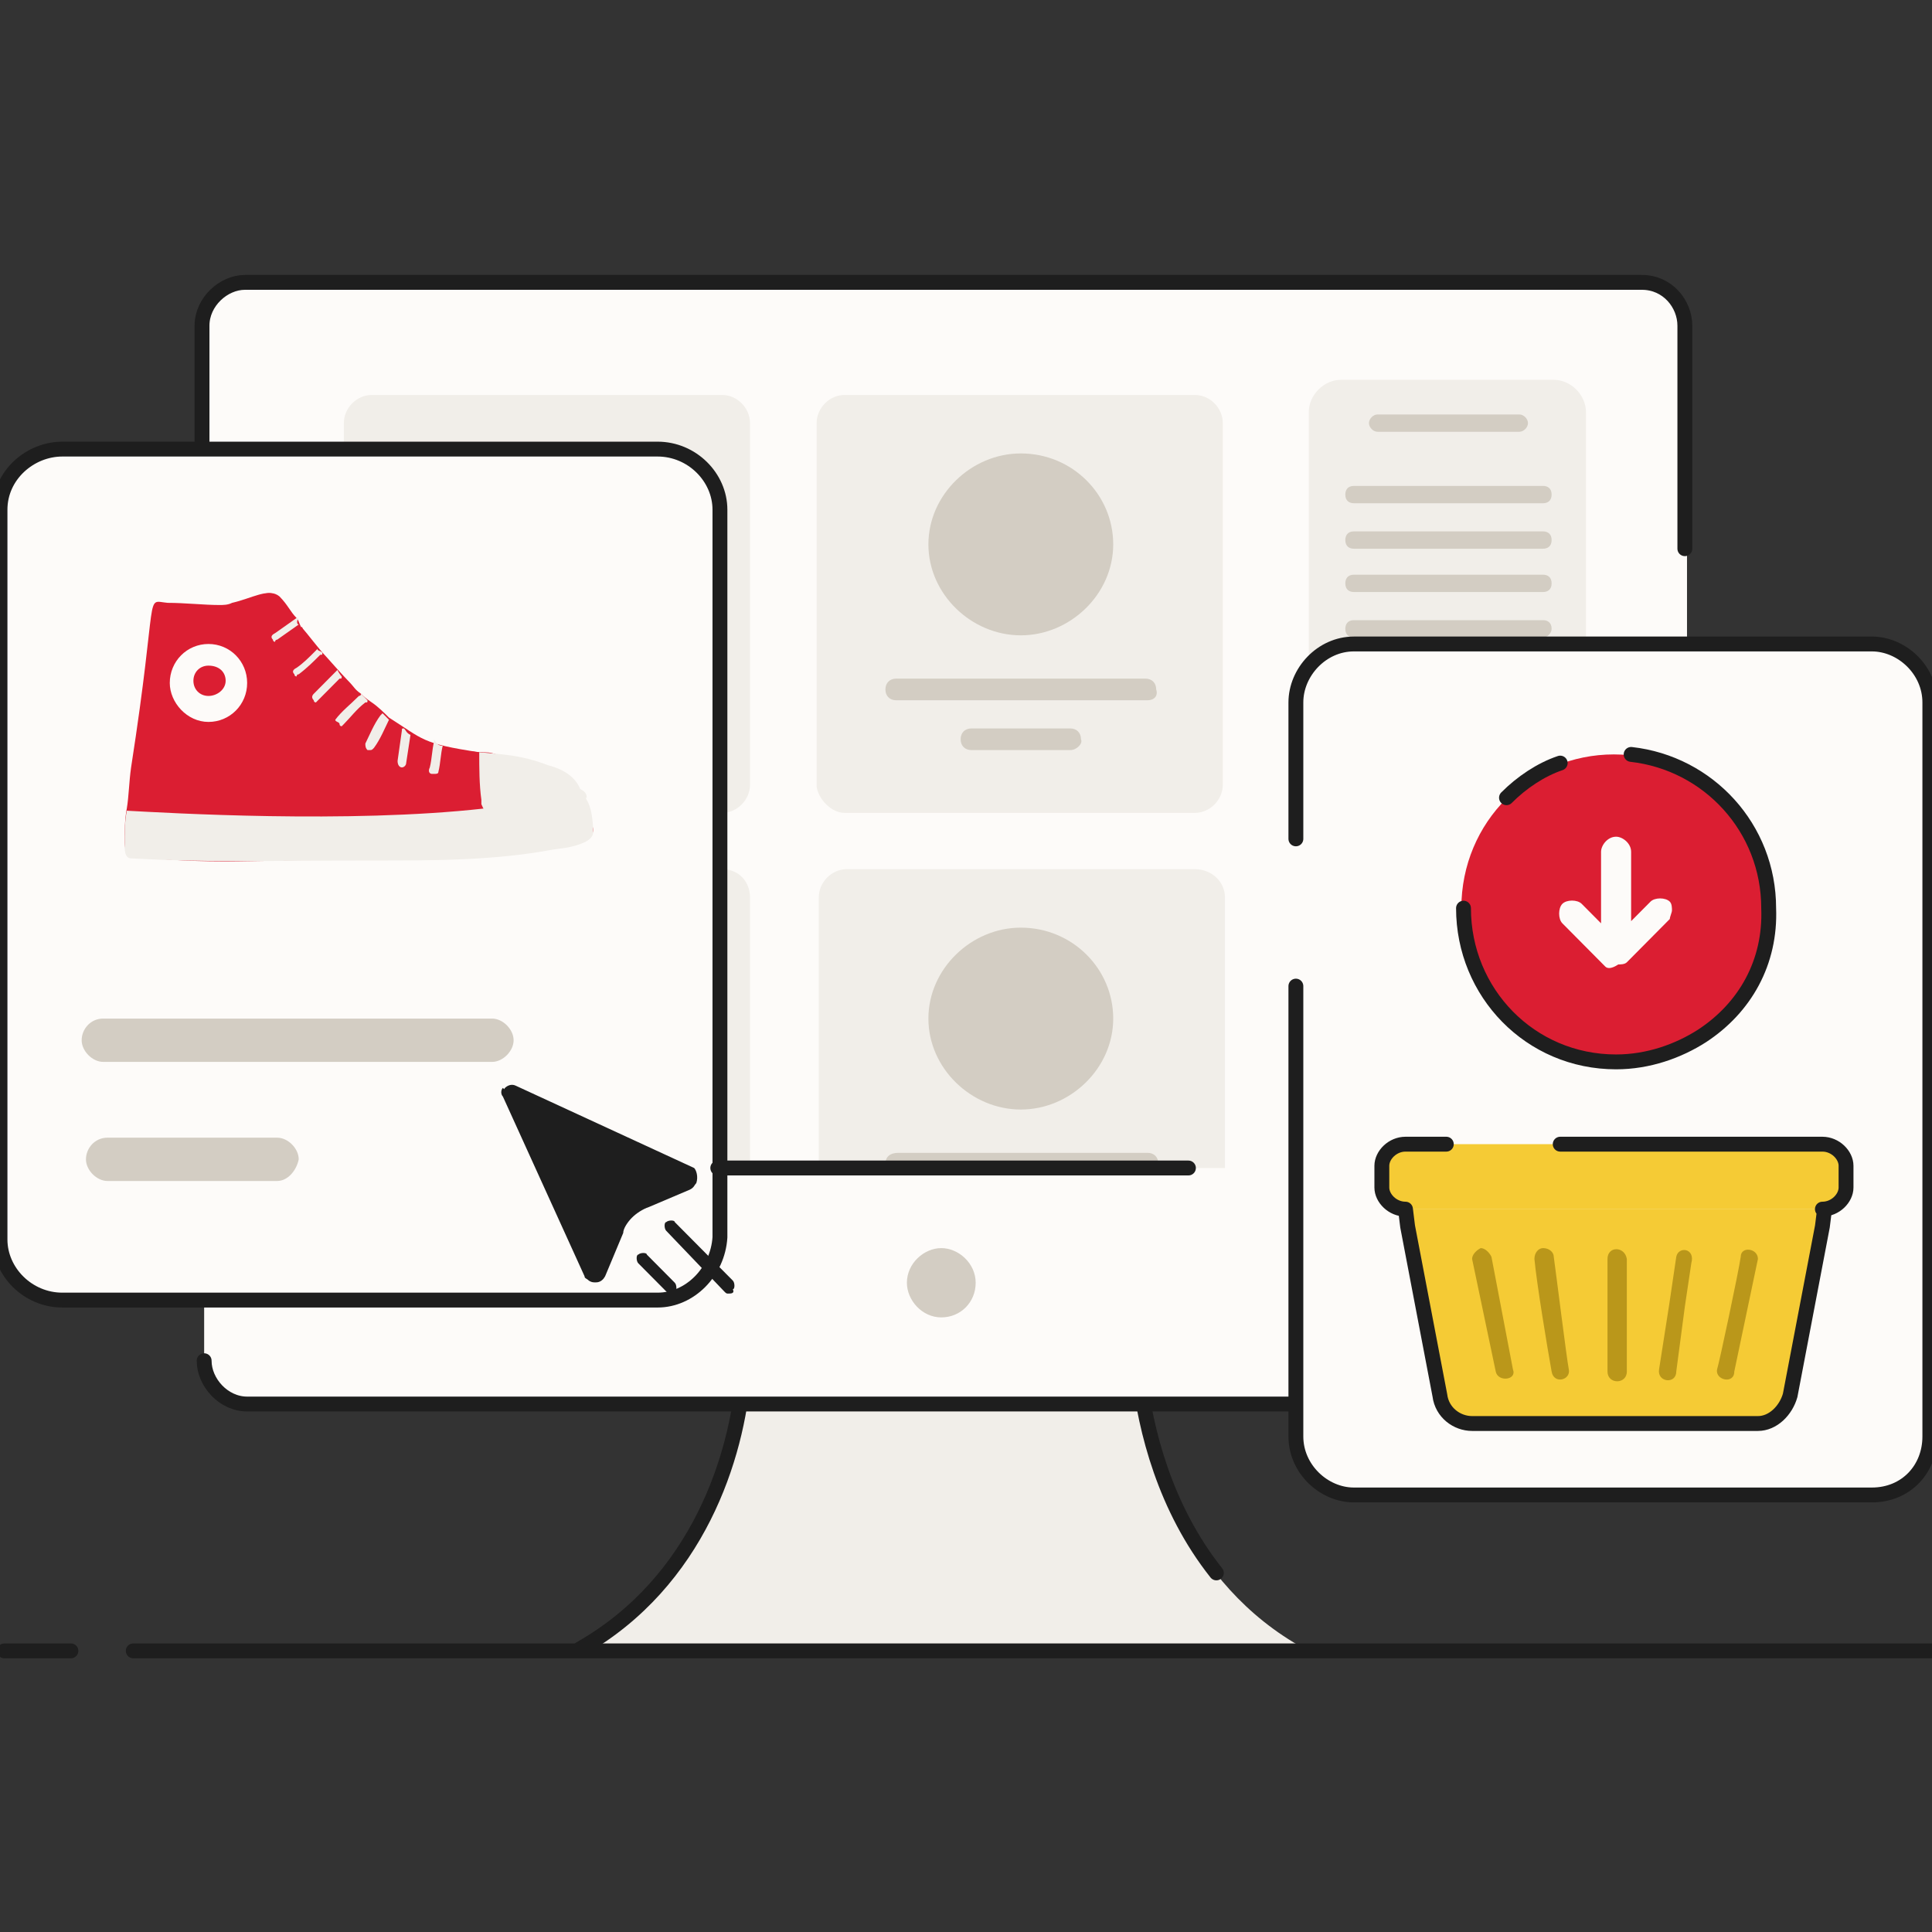 <svg width="130" height="130" viewBox="0 0 130 130" fill="none" xmlns="http://www.w3.org/2000/svg">
<rect x="0" y="0" width="130" height="130" fill="#333333" stroke="none"/>
<g clip-path="url(#clip0)">
<path d="M87.775 110.938C79.822 111.083 70.134 110.938 63.337 110.792C56.685 110.938 46.997 111.083 38.899 110.938C46.852 106.421 49.455 97.97 49.889 92.434H76.496C77.219 97.97 79.822 106.567 87.775 110.938Z" fill="#F1EEE9"/>
<path d="M39.044 110.938C46.997 106.421 49.6 97.97 50.033 92.434H76.641C77.075 96.222 78.376 101.467 81.847 105.838" stroke="#1E1E1E" stroke-miterlimit="10" stroke-linecap="round" stroke-linejoin="round"/>
<path d="M113.515 21.914V91.559C113.515 93.308 112.069 94.473 110.623 94.473H16.629C15.039 94.473 13.737 93.016 13.737 91.559V21.914C13.737 20.311 15.183 19 16.629 19H110.623C112.358 19 113.515 20.457 113.515 21.914Z" fill="#FDFBF9"/>
<path d="M113.515 44.644V91.559C113.515 93.308 112.069 94.474 110.623 94.474H16.629C15.039 94.474 13.737 93.016 13.737 91.559" stroke="#1E1E1E" stroke-miterlimit="10" stroke-linecap="round" stroke-linejoin="round"/>
<path d="M13.593 83.692V21.914C13.593 20.311 15.039 19 16.485 19H110.478C112.214 19 113.37 20.457 113.37 21.914V36.921" stroke="#1E1E1E" stroke-miterlimit="10" stroke-linecap="round" stroke-linejoin="round"/>
<path d="M109.755 22.788H17.064V78.446H109.755V22.788Z" fill="#FDFBF9"/>
<path d="M63.337 88.645C64.638 88.645 65.651 87.625 65.651 86.314C65.651 85.002 64.494 83.982 63.337 83.982C62.18 83.982 61.023 85.002 61.023 86.314C61.023 87.479 62.036 88.645 63.337 88.645Z" fill="#D3CDC3"/>
<path d="M104.549 75.532H90.234C89.077 75.532 88.064 74.512 88.064 73.347V27.742C88.064 26.577 89.077 25.557 90.234 25.557H104.549C105.706 25.557 106.718 26.577 106.718 27.742V73.347C106.718 74.512 105.851 75.532 104.549 75.532Z" fill="#F1EEE9"/>
<path d="M102.236 29.053H92.692C92.403 29.053 92.114 28.762 92.114 28.471C92.114 28.179 92.403 27.888 92.692 27.888H102.236C102.525 27.888 102.814 28.179 102.814 28.471C102.814 28.762 102.525 29.053 102.236 29.053Z" fill="#D3CDC3"/>
<path d="M103.827 33.862H91.101C90.812 33.862 90.523 33.716 90.523 33.279C90.523 32.988 90.668 32.696 91.101 32.696H103.827C104.116 32.696 104.405 32.842 104.405 33.279C104.405 33.716 104.116 33.862 103.827 33.862Z" fill="#D3CDC3"/>
<path d="M103.827 36.922H91.101C90.812 36.922 90.523 36.776 90.523 36.339C90.523 36.047 90.668 35.756 91.101 35.756H103.827C104.116 35.756 104.405 35.902 104.405 36.339C104.405 36.776 104.116 36.922 103.827 36.922Z" fill="#D3CDC3"/>
<path d="M103.827 39.836H91.101C90.812 39.836 90.523 39.69 90.523 39.253C90.523 38.961 90.668 38.67 91.101 38.67H103.827C104.116 38.67 104.405 38.816 104.405 39.253C104.405 39.69 104.116 39.836 103.827 39.836Z" fill="#D3CDC3"/>
<path d="M103.827 42.895H91.101C90.812 42.895 90.523 42.749 90.523 42.312C90.523 42.021 90.668 41.73 91.101 41.73H103.827C104.116 41.73 104.405 41.875 104.405 42.312C104.405 42.604 104.116 42.895 103.827 42.895Z" fill="#D3CDC3"/>
<path d="M103.827 45.809H91.101C90.812 45.809 90.523 45.663 90.523 45.226C90.523 44.935 90.668 44.644 91.101 44.644H103.827C104.116 44.644 104.405 44.789 104.405 45.226C104.405 45.518 104.116 45.809 103.827 45.809Z" fill="#F1EEE9"/>
<path d="M103.827 48.869H91.101C90.812 48.869 90.523 48.723 90.523 48.286C90.523 47.995 90.668 47.703 91.101 47.703H103.827C104.116 47.703 104.405 47.849 104.405 48.286C104.405 48.577 104.116 48.869 103.827 48.869Z" fill="#F1EEE9"/>
<path d="M103.827 51.783H91.101C90.812 51.783 90.523 51.637 90.523 51.2C90.523 50.763 90.668 50.617 91.101 50.617H103.827C104.116 50.617 104.405 50.763 104.405 51.2C104.405 51.491 104.116 51.783 103.827 51.783Z" fill="#F1EEE9"/>
<path d="M103.827 54.697H91.101C90.812 54.697 90.523 54.551 90.523 54.114C90.523 53.677 90.668 53.531 91.101 53.531H103.827C104.116 53.531 104.405 53.677 104.405 54.114C104.405 54.406 104.116 54.697 103.827 54.697Z" fill="#F1EEE9"/>
<path d="M103.827 57.756H91.101C90.812 57.756 90.523 57.611 90.523 57.174C90.523 56.736 90.668 56.591 91.101 56.591H103.827C104.116 56.591 104.405 56.736 104.405 57.174C104.405 57.465 104.116 57.756 103.827 57.756Z" fill="#F1EEE9"/>
<path d="M25.161 54.697H48.587C49.599 54.697 50.467 53.822 50.467 52.802V28.47C50.467 27.45 49.599 26.576 48.587 26.576H25.017C24.004 26.576 23.137 27.45 23.137 28.47V52.948C23.281 53.822 24.149 54.697 25.161 54.697Z" fill="#F1EEE9"/>
<path d="M36.874 42.75C40.2 42.75 43.093 39.981 43.093 36.63C43.093 33.279 40.345 30.511 36.874 30.511C33.549 30.511 30.657 33.279 30.657 36.63C30.657 39.981 33.404 42.75 36.874 42.75Z" fill="#F1EEE9"/>
<path d="M45.406 47.12H28.632C28.198 47.12 27.909 46.829 27.909 46.392C27.909 45.955 28.198 45.663 28.632 45.663H45.406C45.84 45.663 46.129 45.955 46.129 46.392C45.984 46.829 45.695 47.12 45.406 47.12Z" fill="#F1EEE9"/>
<path d="M40.345 50.472H33.693C33.259 50.472 32.97 50.18 32.97 49.743C32.97 49.306 33.259 49.015 33.693 49.015H40.345C40.779 49.015 41.068 49.306 41.068 49.743C41.068 50.035 40.779 50.472 40.345 50.472Z" fill="#F1EEE9"/>
<path d="M56.83 54.697H80.4C81.413 54.697 82.28 53.822 82.28 52.802V28.47C82.28 27.45 81.413 26.576 80.4 26.576H56.83C55.818 26.576 54.95 27.45 54.95 28.47V52.948C55.095 53.822 55.962 54.697 56.83 54.697Z" fill="#F1EEE9"/>
<path d="M68.688 42.75C72.014 42.75 74.906 39.981 74.906 36.63C74.906 33.279 72.158 30.511 68.688 30.511C65.362 30.511 62.47 33.279 62.47 36.63C62.47 39.981 65.362 42.75 68.688 42.75Z" fill="#D3CDC3"/>
<path d="M77.219 47.12H60.301C59.867 47.12 59.578 46.829 59.578 46.392C59.578 45.955 59.867 45.663 60.301 45.663H77.075C77.509 45.663 77.798 45.955 77.798 46.392C77.942 46.829 77.653 47.12 77.219 47.12Z" fill="#D3CDC3"/>
<path d="M72.013 50.472H65.362C64.928 50.472 64.639 50.18 64.639 49.743C64.639 49.306 64.928 49.015 65.362 49.015H72.013C72.447 49.015 72.737 49.306 72.737 49.743C72.881 50.035 72.447 50.472 72.013 50.472Z" fill="#D3CDC3"/>
<path d="M50.467 60.38V78.592H23.137V60.38C23.137 59.36 24.004 58.485 25.017 58.485H48.587C49.744 58.485 50.467 59.36 50.467 60.38Z" fill="#F1EEE9"/>
<path d="M36.874 74.658C40.2 74.658 43.093 71.889 43.093 68.538C43.093 65.187 40.345 62.419 36.874 62.419C33.549 62.419 30.657 65.187 30.657 68.538C30.801 71.889 33.404 74.658 36.874 74.658Z" fill="#F1EEE9"/>
<path d="M45.984 78.301V78.447H27.62V78.301C27.62 77.864 27.909 77.572 28.343 77.572H45.117C45.695 77.572 45.984 77.864 45.984 78.301Z" fill="#F1EEE9"/>
<path d="M82.425 60.38V78.592H55.094V60.38C55.094 59.36 55.962 58.485 56.974 58.485H80.4C81.557 58.485 82.425 59.36 82.425 60.38Z" fill="#F1EEE9"/>
<path d="M68.688 74.658C72.014 74.658 74.906 71.889 74.906 68.538C74.906 65.187 72.158 62.419 68.688 62.419C65.362 62.419 62.47 65.187 62.47 68.538C62.47 71.889 65.362 74.658 68.688 74.658Z" fill="#D3CDC3"/>
<path d="M77.942 78.301V78.447H59.578V78.301C59.578 77.864 59.867 77.572 60.445 77.572H77.219C77.653 77.572 77.942 77.864 77.942 78.301Z" fill="#D3CDC3"/>
<path d="M44.249 87.48H4.194C1.88 87.48 0 85.585 0 83.4V34.298C0 31.967 2.024 30.219 4.194 30.219H44.249C46.563 30.219 48.443 32.113 48.443 34.298V83.254C48.298 85.585 46.418 87.48 44.249 87.48Z" fill="#FDFBF9"/>
<path d="M33.114 71.452H6.941C6.218 71.452 5.495 70.724 5.495 69.995C5.495 69.267 6.073 68.538 6.941 68.538H33.114C33.837 68.538 34.56 69.267 34.56 69.995C34.56 70.724 33.837 71.452 33.114 71.452Z" fill="#D3CDC3"/>
<path d="M18.654 79.466H7.23C6.507 79.466 5.784 78.737 5.784 78.009C5.784 77.28 6.363 76.552 7.23 76.552H18.654C19.377 76.552 20.1 77.28 20.1 78.009C19.956 78.737 19.377 79.466 18.654 79.466Z" fill="#D3CDC3"/>
<path d="M38.899 53.969C38.754 53.823 39.043 53.094 38.899 52.949C38.465 52.366 37.886 52.22 36.73 51.929C35.139 51.492 34.416 50.909 33.114 50.763C32.825 50.763 32.536 50.617 32.247 50.617C29.066 50.326 26.173 49.743 20.245 42.312C19.666 41.584 19.232 40.855 18.654 40.127C18.076 39.544 16.919 40.273 15.617 40.564C15.328 40.71 15.039 40.71 14.75 40.71C13.737 40.71 12.436 40.564 11.279 40.564C9.688 40.418 10.701 39.544 8.821 51.637C8.676 52.657 8.676 53.532 8.532 54.406C8.387 55.134 8.387 56.008 8.387 56.737C8.387 57.028 8.532 57.611 8.821 57.611C13.882 58.194 17.208 57.903 25.161 57.757C29.21 57.757 33.114 57.757 37.163 57.028L38.176 56.883C39.043 56.737 39.911 56.446 39.911 55.863C39.911 55.134 39.043 54.697 38.899 53.969Z" fill="#DB1E32"/>
<path d="M33.404 50.763L32.392 53.386C27.186 53.24 21.835 49.889 19.233 45.664C18.22 44.207 17.497 42.604 16.485 41.292C16.485 41.292 16.196 40.855 15.762 40.564C17.208 40.273 18.076 39.544 18.799 40.127C19.377 40.71 19.522 41.147 19.956 41.584C20.1 41.73 20.1 41.875 20.245 42.167C20.245 42.312 20.245 42.021 20.389 42.312C20.534 42.458 21.546 43.77 21.835 44.061C21.98 44.207 22.992 45.372 23.426 45.809C23.86 46.246 23.86 46.392 24.294 46.684C24.438 46.829 24.583 46.975 25.017 47.266C25.451 47.558 25.884 47.995 26.174 48.286C28.487 49.743 28.343 50.035 32.247 50.617C32.825 50.617 32.97 50.617 33.404 50.763Z" fill="#DB1E32"/>
<path d="M39.911 56.009C39.911 56.591 38.899 56.883 38.176 57.029L37.163 57.174C33.259 57.903 29.21 57.903 25.161 57.903C17.208 57.903 14.027 58.048 8.821 57.757C8.387 57.757 8.387 57.174 8.387 56.883C8.387 56.009 8.387 55.28 8.532 54.551C11.279 54.697 23.426 55.426 32.536 54.406C34.994 54.114 37.453 53.823 39.188 53.24L39.477 53.823C39.766 54.26 39.911 55.134 39.911 56.009Z" fill="#F1EEE9"/>
<path d="M39.477 53.677C37.453 54.26 35.717 54.697 33.693 54.843C33.404 54.843 33.114 54.843 32.825 54.697C32.536 54.551 32.536 54.405 32.391 54.114V53.823C32.247 52.803 32.247 51.637 32.247 50.617C33.693 50.763 34.994 50.763 36.874 51.491C38.031 51.783 38.754 52.366 39.043 53.094C39.333 53.24 39.477 53.386 39.477 53.677Z" fill="#F1EEE9"/>
<path d="M20.1 42.021L18.654 43.041C18.51 43.041 18.51 43.187 18.51 43.187C18.51 43.187 18.365 43.187 18.365 43.041C18.22 42.895 18.22 42.75 18.51 42.604L19.956 41.584H20.1C19.956 41.73 19.956 42.021 20.1 42.021Z" fill="#F1EEE9"/>
<path d="M21.691 43.915C21.691 44.061 21.691 44.061 21.546 44.061C21.112 44.498 20.678 44.935 20.1 45.372C19.955 45.372 19.955 45.518 19.955 45.518C19.955 45.518 19.811 45.518 19.811 45.372C19.666 45.227 19.666 45.081 19.955 44.935C20.389 44.644 20.823 44.207 21.257 43.77C21.401 43.624 21.401 43.624 21.401 43.624C21.257 43.77 21.546 43.77 21.691 43.915Z" fill="#F1EEE9"/>
<path d="M22.992 45.517C22.992 45.663 22.992 45.663 22.848 45.663L21.402 47.12C21.257 47.266 21.257 47.266 21.257 47.266C21.257 47.266 21.113 47.266 21.113 47.12C20.968 46.974 20.968 46.828 21.113 46.683L22.559 45.226C22.703 45.08 22.703 45.08 22.703 45.08C22.848 45.371 22.992 45.517 22.992 45.517Z" fill="#F1EEE9"/>
<path d="M24.728 47.121C24.728 47.266 24.728 47.266 24.583 47.266C24.005 47.703 23.571 48.286 23.137 48.723C22.992 48.869 22.992 48.869 22.992 48.869C22.992 48.869 22.848 48.869 22.848 48.723C22.848 48.578 22.559 48.578 22.559 48.432C22.992 47.849 23.571 47.412 24.149 46.829C24.149 46.829 24.294 46.829 24.294 46.684L24.728 47.121Z" fill="#F1EEE9"/>
<path d="M26.174 48.431C25.884 49.014 25.595 49.743 25.161 50.325C25.017 50.471 25.017 50.471 24.872 50.471H24.728C24.583 50.325 24.583 50.18 24.583 50.034C24.872 49.451 25.161 48.723 25.595 48.14L25.74 47.994C25.884 48.14 26.029 48.285 26.174 48.431Z" fill="#F1EEE9"/>
<path d="M27.62 49.452L27.33 51.346C27.33 51.492 27.186 51.637 27.041 51.637C26.897 51.637 26.752 51.492 26.752 51.2L27.041 49.16C27.041 49.015 27.041 49.015 27.186 49.015C27.33 49.16 27.33 49.306 27.62 49.452Z" fill="#F1EEE9"/>
<path d="M29.789 50.18C29.644 50.763 29.644 51.346 29.5 51.929C29.5 52.074 29.355 52.074 29.21 52.074H29.066C28.921 52.074 28.777 51.929 28.921 51.637C29.066 51.054 29.066 50.472 29.21 49.889V49.743C29.355 50.035 29.5 50.18 29.789 50.18Z" fill="#F1EEE9"/>
<path d="M14.027 48.577C15.473 48.577 16.63 47.412 16.63 45.955C16.63 44.498 15.473 43.332 14.027 43.332C12.581 43.332 11.424 44.498 11.424 45.955C11.424 47.266 12.581 48.577 14.027 48.577Z" fill="#FDFBF9"/>
<path d="M14.027 46.829C14.605 46.829 15.184 46.392 15.184 45.809C15.184 45.226 14.75 44.789 14.027 44.789C13.448 44.789 13.014 45.226 13.014 45.809C13.014 46.392 13.448 46.829 14.027 46.829Z" fill="#DB1E32"/>
<path d="M46.852 79.612C46.708 79.758 46.708 79.903 46.418 80.049L43.671 81.215C43.237 81.361 42.803 81.652 42.514 81.943C42.225 82.235 41.935 82.672 41.935 82.963L40.779 85.731C40.634 86.169 40.2 86.46 39.766 86.169C39.622 86.023 39.477 86.023 39.477 85.877L33.982 73.784C33.838 73.638 33.838 73.347 33.982 73.201C34.127 73.055 34.416 72.91 34.705 73.055L46.708 78.592C46.852 78.738 46.997 79.175 46.852 79.612Z" fill="#1E1E1E"/>
<path d="M49.021 87.042C48.877 87.042 48.877 87.042 48.732 86.897L44.828 82.817C44.683 82.671 44.683 82.234 44.828 82.234C44.972 82.089 45.406 82.089 45.406 82.234L49.31 86.168C49.455 86.314 49.455 86.751 49.31 86.751C49.455 87.042 49.166 87.042 49.021 87.042Z" fill="#1E1E1E"/>
<path d="M45.117 87.043C44.972 87.043 44.972 87.043 44.828 86.897L42.948 85.003C42.803 84.857 42.803 84.42 42.948 84.42C43.092 84.274 43.526 84.274 43.526 84.42L45.406 86.314C45.551 86.46 45.551 86.897 45.406 87.043C45.406 87.043 45.261 87.043 45.117 87.043Z" fill="#1E1E1E"/>
<path d="M42.369 81.943C42.08 82.235 41.791 82.672 41.791 82.963L40.634 85.731C40.489 86.169 40.056 86.46 39.622 86.169C39.477 86.023 39.333 86.023 39.333 85.877L33.838 73.784C33.693 73.638 33.693 73.347 33.838 73.201L42.369 81.943Z" fill="#1E1E1E"/>
<path d="M126.096 100.593H91.246C89.221 100.593 87.342 98.844 87.342 96.659V47.266C87.342 45.226 89.077 43.332 91.246 43.332H126.096C128.12 43.332 130 45.08 130 47.266V96.659C130 98.844 128.409 100.593 126.096 100.593Z" fill="#FDFBF9"/>
<path d="M87.197 56.445V47.266C87.197 45.226 88.932 43.332 91.101 43.332H125.951C127.975 43.332 129.855 45.08 129.855 47.266V96.659C129.855 98.844 128.265 100.593 125.951 100.593H91.101C89.077 100.593 87.197 98.844 87.197 96.659V66.353" stroke="#1E1E1E" stroke-miterlimit="10" stroke-linecap="round" stroke-linejoin="round"/>
<path d="M114.382 69.704C112.792 70.724 110.767 71.452 108.598 71.452C102.814 71.452 98.331 66.79 98.331 61.108C98.331 55.279 102.959 50.763 108.598 50.763C114.382 50.763 118.865 55.425 118.865 61.108C119.154 64.75 117.275 67.81 114.382 69.704Z" fill="#DB1E32"/>
<path d="M44.249 87.48H4.194C1.88 87.48 0 85.585 0 83.4V34.298C0 31.967 2.024 30.219 4.194 30.219H44.249C46.563 30.219 48.443 32.113 48.443 34.298V83.254C48.298 85.585 46.418 87.48 44.249 87.48Z" stroke="#1E1E1E" stroke-miterlimit="10" stroke-linecap="round" stroke-linejoin="round"/>
<path d="M109.755 50.763C114.961 51.346 119.01 55.717 119.01 61.108C119.155 64.75 117.419 67.81 114.527 69.704C112.937 70.724 110.912 71.452 108.743 71.452C102.959 71.452 98.476 66.79 98.476 61.108" stroke="#1E1E1E" stroke-miterlimit="10" stroke-linecap="round" stroke-linejoin="round"/>
<path d="M101.368 53.677C102.38 52.657 103.682 51.783 104.983 51.346" stroke="#1E1E1E" stroke-miterlimit="10" stroke-linecap="round" stroke-linejoin="round"/>
<path d="M108.02 65.042L105.128 62.128C104.839 61.837 104.839 61.108 105.128 60.817C105.417 60.525 106.14 60.525 106.429 60.817L107.731 62.128V57.32C107.731 56.883 108.164 56.3 108.743 56.3C109.177 56.3 109.755 56.737 109.755 57.32V61.982L111.057 60.671C111.346 60.379 112.069 60.379 112.358 60.671C112.503 60.817 112.503 61.108 112.503 61.254C112.503 61.399 112.358 61.691 112.358 61.837L109.466 64.751C109.321 64.896 109.032 64.896 108.888 64.896C108.454 65.188 108.164 65.188 108.02 65.042Z" fill="#FDFBF9"/>
<path d="M122.914 81.36L120.6 93.891C120.456 94.911 119.443 95.785 118.431 95.785H99.199C98.042 95.785 97.174 94.911 97.03 93.891L94.716 81.36" fill="#FDFBF9"/>
<path d="M122.914 81.36L122.769 82.526L120.6 93.891C120.456 94.911 119.443 95.785 118.431 95.785H99.199C98.042 95.785 97.174 94.911 97.03 93.891L94.861 82.526L94.716 81.36H122.914Z" fill="#F5CB35"/>
<path d="M122.915 81.36L122.625 83.109H94.861L94.572 81.36H122.915Z" fill="#F5CB35"/>
<path d="M95.439 81.36H94.716C93.849 81.36 93.126 80.632 93.126 79.903V78.446C93.126 77.718 93.849 76.989 94.716 76.989H122.914C123.782 76.989 124.505 77.572 124.505 78.446V79.903C124.505 80.632 123.782 81.36 122.914 81.36H122.191" fill="#F5CB35"/>
<path d="M100.356 84.565C100.211 84.274 99.922 83.982 99.633 83.982C99.344 84.128 99.054 84.419 99.054 84.711L100.645 92.287C100.79 93.016 102.091 92.87 101.802 92.142L100.356 84.565Z" fill="#BA971A"/>
<path d="M104.549 84.565C104.549 84.274 104.26 83.982 103.826 83.982C103.537 83.982 103.248 84.274 103.248 84.711C103.393 86.314 104.116 90.685 104.405 92.287C104.549 93.162 105.706 92.87 105.562 92.142C105.417 91.413 104.694 85.585 104.549 84.565Z" fill="#BA971A"/>
<path d="M108.165 84.711V92.288C108.165 93.162 109.466 93.162 109.466 92.288V84.711C109.321 83.837 108.165 83.837 108.165 84.711Z" fill="#BA971A"/>
<path d="M112.792 84.566C112.213 88.5 112.503 86.606 111.635 92.142C111.49 93.016 112.792 93.162 112.792 92.288L113.37 87.917L113.804 85.003C114.093 83.983 112.936 83.837 112.792 84.566Z" fill="#BA971A"/>
<path d="M117.13 84.566C116.985 85.586 115.684 91.705 115.539 92.142C115.395 92.871 116.696 93.162 116.696 92.288L118.287 84.712C118.287 83.983 117.13 83.837 117.13 84.566Z" fill="#BA971A"/>
<path d="M97.319 76.989H94.572C93.704 76.989 92.981 77.718 92.981 78.446V79.903C92.981 80.632 93.704 81.36 94.572 81.36L94.716 82.526L96.885 93.891C97.03 95.056 98.042 95.785 99.054 95.785H118.287C119.299 95.785 120.167 94.91 120.456 93.891L122.625 82.526L122.77 81.36H122.625C123.493 81.36 124.216 80.632 124.216 79.903V78.446C124.216 77.718 123.493 76.989 122.625 76.989H104.983" stroke="#1E1E1E" stroke-miterlimit="10" stroke-linecap="round" stroke-linejoin="round"/>
<path d="M48.298 78.592H79.967" stroke="#1E1E1E" stroke-miterlimit="10" stroke-linecap="round" stroke-linejoin="round"/>
<path d="M8.966 111.083H130" stroke="#1E1E1E" stroke-miterlimit="10" stroke-linecap="round" stroke-linejoin="round"/>
<path d="M0.29 111.083H4.772" stroke="#1E1E1E" stroke-miterlimit="10" stroke-linecap="round" stroke-linejoin="round"/>
</g>
<defs>
<clipPath id="clip0">
<rect width="130" height="130" fill="white"/>
</clipPath>
</defs>
</svg>
